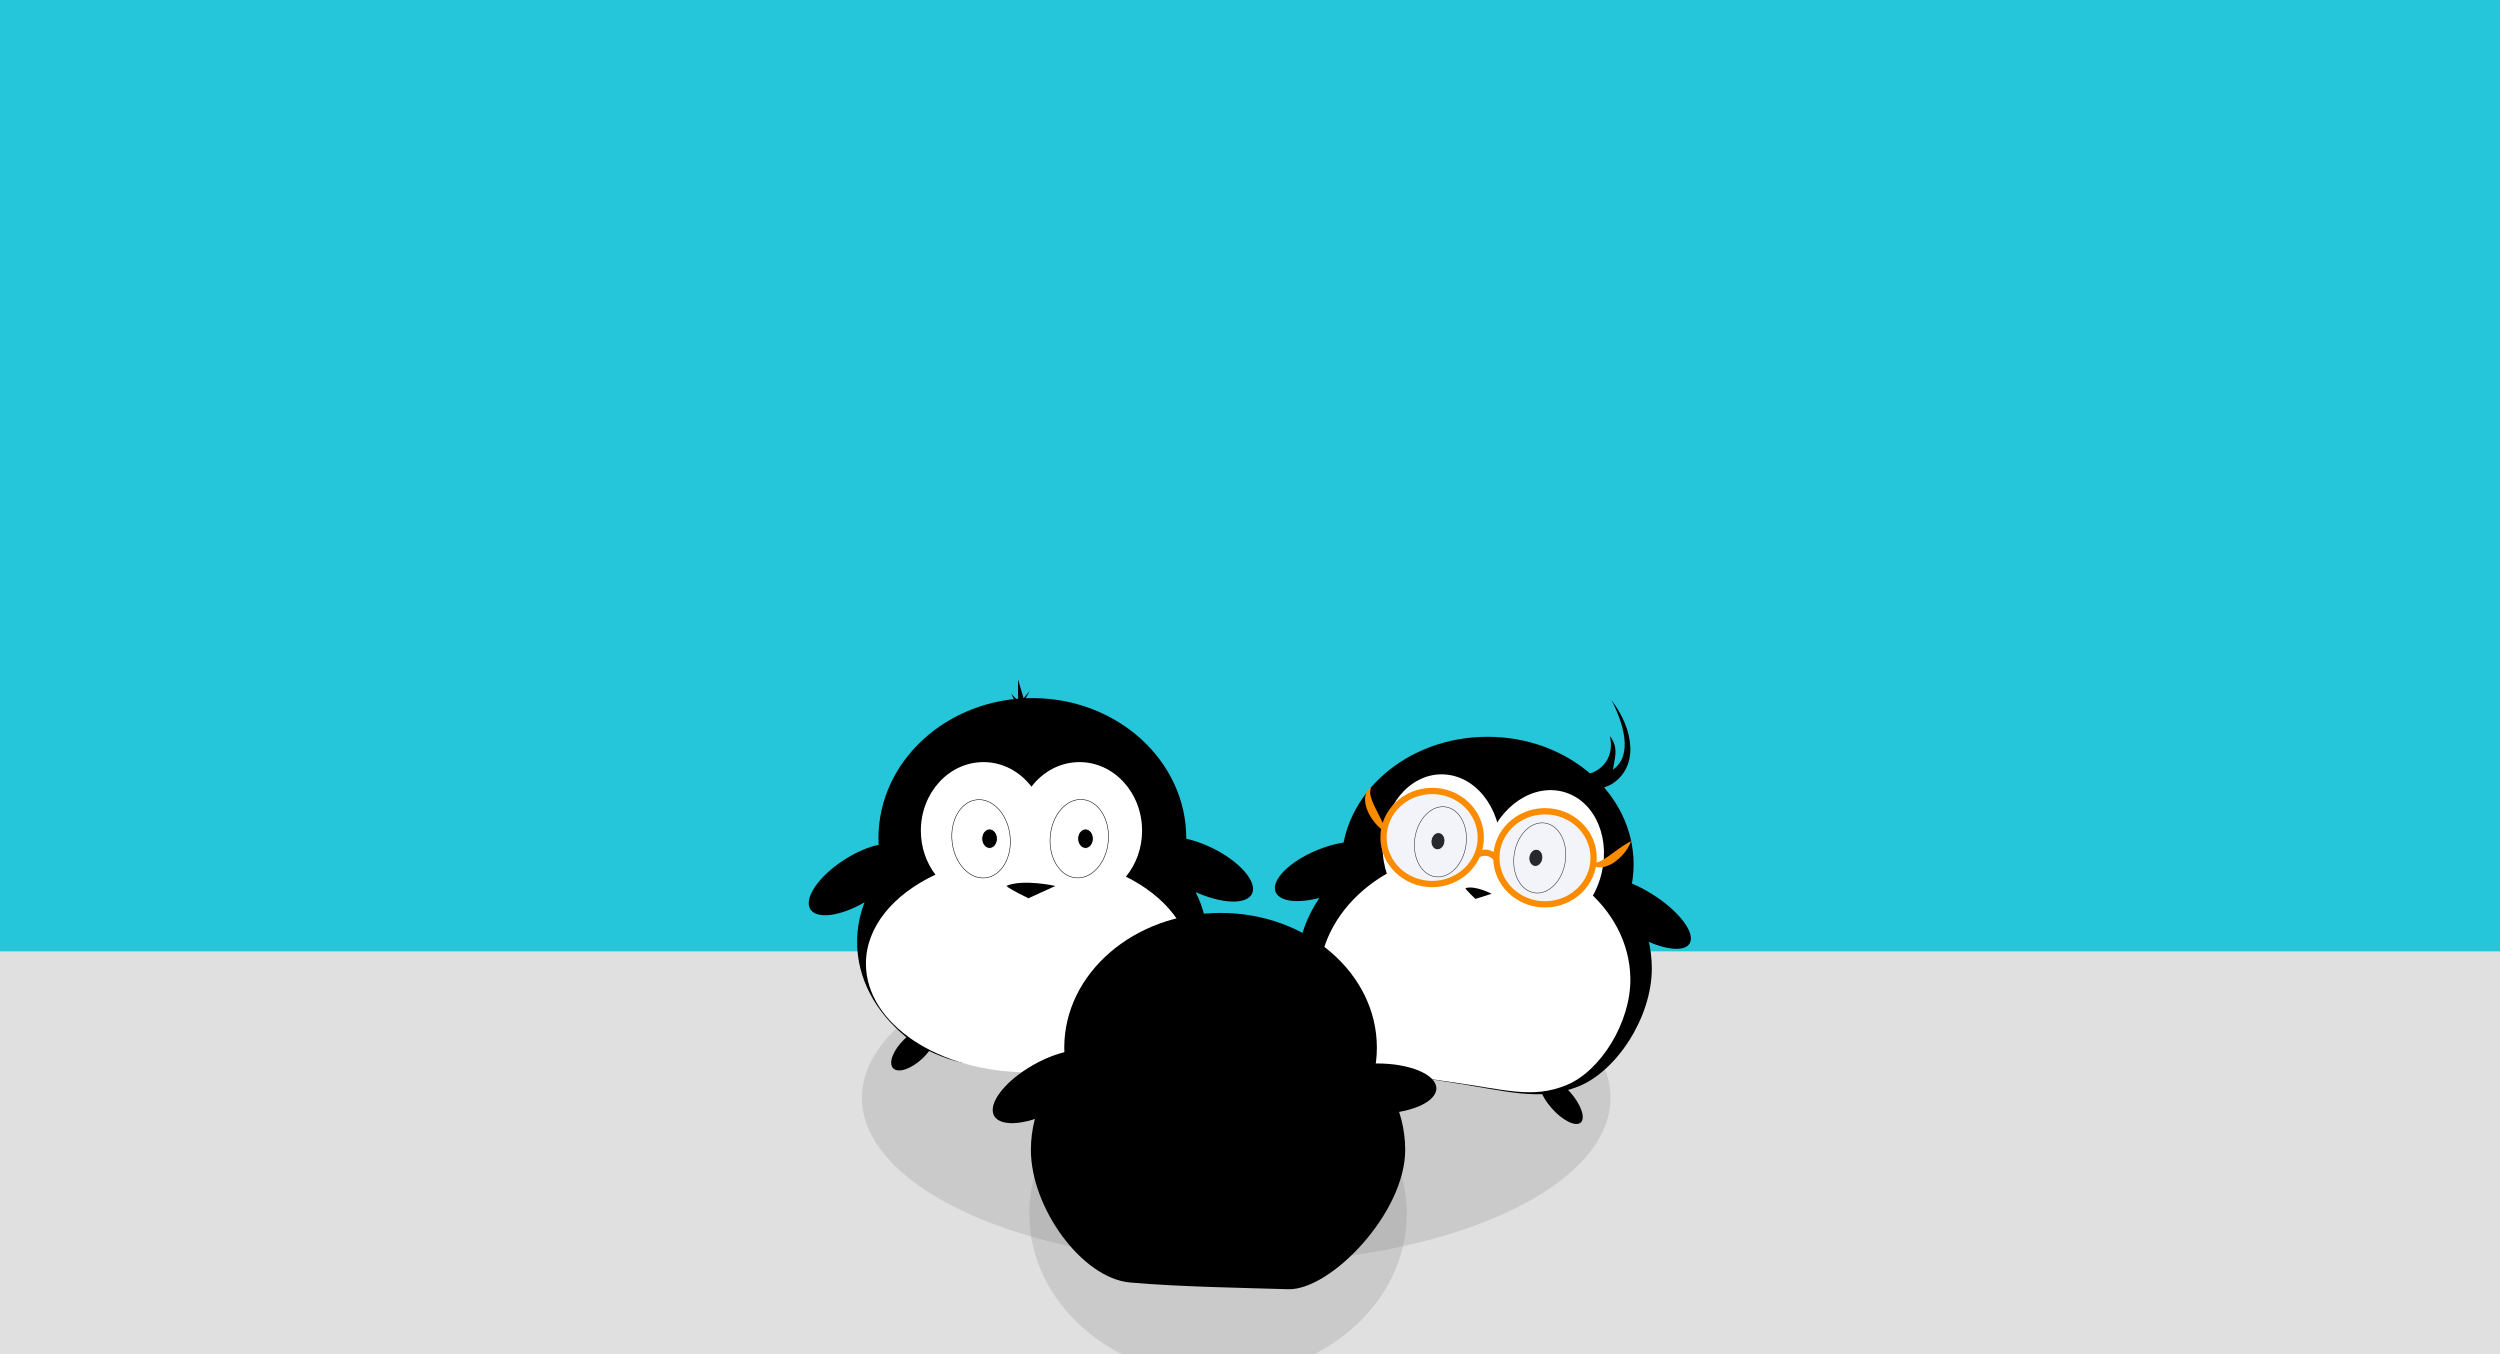 <?xml version="1.0" encoding="utf-8"?>
<!-- Generator: Adobe Illustrator 16.0.0, SVG Export Plug-In . SVG Version: 6.00 Build 0)  -->
<!DOCTYPE svg PUBLIC "-//W3C//DTD SVG 1.1//EN" "http://www.w3.org/Graphics/SVG/1.1/DTD/svg11.dtd">
<svg version="1.1" id="hp" xmlns="http://www.w3.org/2000/svg" xmlns:xlink="http://www.w3.org/1999/xlink" x="0px" y="0px"
	 width="1200px" height="650px" viewBox="0 0 1200 650" enable-background="new 0 0 1200 650" xml:space="preserve">
<rect x="0" y="0" width="1200" height="650" fill="#333333" stroke="none"/>
<g id="fond">
	<rect x="-196.525" y="86.155" fill="#E0E0E0" width="1552.874" height="697.615"/>
	<rect x="-242.97" y="-74.059" fill="#26C6DA" width="1599.318" height="530.713"/>
</g>
<ellipse opacity="0.2" fill="#757575" cx="584.661" cy="582.604" rx="90.587" ry="78.396"/>
<ellipse opacity="0.2" fill="#757575" cx="593.4" cy="526.952" rx="179.676" ry="79.571"/>
<g>
	<path d="M582.061,407.132c-4.37-2.156-8.703-3.668-12.655-4.541c0.001-0.07,0.007-0.137,0.007-0.207
		c0-37.167-33.076-67.297-73.879-67.297s-73.879,30.13-73.879,67.297c0,1.043,0.049,2.074,0.102,3.105
		c-4.916,1.049-10.704,3.471-16.423,7.138c-12.381,7.938-19.696,18.62-16.337,23.858c3.132,4.883,14.439,3.303,25.991-3.371
		c-2.317,6.02-3.574,12.398-3.574,19.01c0,17.628,8.854,33.639,23.272,45.455c0.123,0.102,0.275,0.213,0.408,0.318
		c-0.308,0.27-0.612,0.547-0.914,0.836c-5.445,5.215-7.896,11.494-5.475,14.023c2.422,2.528,8.8,0.348,14.246-4.869
		c1.152-1.104,2.162-2.256,3.027-3.41c7.217,3.498,16.485,6.636,25.898,6.971c50.211,3.977,68.744-4.127,69.818-4.832
		c1.186-0.779,2.354-1.568,3.508-2.37c0.844,1.19,1.834,2.383,2.973,3.53c5.31,5.354,11.631,7.693,14.117,5.226
		c2.485-2.466,0.193-8.804-5.119-14.157c-0.723-0.729-1.464-1.395-2.211-2.008c14.573-12.213,24.69-26.829,24.69-44.713
		c0-8.446-2.041-16.519-5.745-23.939c12.536,5.703,24.416,6.16,27.044,0.838C603.705,423.443,595.248,413.644,582.061,407.132z"/>
	<path fill="#FFFFFF" d="M540.447,420.789c4.816-5.838,7.752-13.573,7.752-22.063c0-18.18-13.455-32.916-30.053-32.916
		c-9.255,0-17.529,4.584-23.042,11.789c-5.513-7.205-13.786-11.789-23.042-11.789c-16.598,0-30.053,14.736-30.053,32.916
		c0,8.037,2.633,15.396,7,21.113c-20.166,9.428-33.364,25.047-33.364,42.734c0,28.797,34.959,52.144,78.083,52.144
		c43.123,0,78.083-23.347,78.083-52.144C571.812,445.474,559.486,430.298,540.447,420.789z"/>
	
		<ellipse transform="matrix(0.993 -0.116 0.116 0.993 -43.625 57.531)" fill="#FFFFFF" stroke="#000000" stroke-width="0.25" stroke-miterlimit="10" cx="471.143" cy="402.569" rx="13.988" ry="18.859"/>
	<path fill="#FFFFFF" stroke="#000000" stroke-width="0.25" stroke-miterlimit="10" d="M531.985,403.786
		c-0.905,10.377-7.878,18.244-15.573,17.572c-7.697-0.671-13.202-9.626-12.297-20.002c0.904-10.379,7.877-18.247,15.574-17.576
		C527.385,384.452,532.891,393.407,531.985,403.786z"/>
	<ellipse stroke="#FFFFFF" stroke-width="0.5" stroke-miterlimit="10" cx="474.998" cy="402.567" rx="3.781" ry="4.705"/>
	<ellipse stroke="#FFFFFF" stroke-width="0.5" stroke-miterlimit="10" cx="521.051" cy="402.567" rx="3.781" ry="4.705"/>
	<path d="M493.635,431.168l12.94-5.903c0,0-15.431-3.497-23.49-0.041C484.195,426.644,493.635,431.168,493.635,431.168z"/>
</g>
<polygon points="488.659,339.994 485.383,332.936 488.659,336.465 488.659,326.118 491.314,335.125 494.258,331.717 491.837,336.1 
	494.258,336.586 492.797,339.994 "/>
<g>
	<g>
		
			<ellipse transform="matrix(-0.926 0.378 -0.378 -0.926 1384.237 564.683)" cx="636.754" cy="418.059" rx="26.219" ry="11.09"/>
		<path d="M642.977,499.093c2.385,2.782-0.029,8.667-5.391,13.145c-5.362,4.479-11.641,5.854-14.025,3.071
			c-2.385-2.782,0.027-8.668,5.39-13.146C634.312,497.686,640.59,496.31,642.977,499.093z"/>
		<path d="M739.801,517.423c2.447-2.127,8.67,0.94,13.898,6.853c5.23,5.913,7.486,12.43,5.039,14.557
			c-2.447,2.129-8.67-0.939-13.9-6.853C739.609,526.068,737.354,519.55,739.801,517.423z"/>
		<path d="M811.131,452.696c2.711-5.161-5.615-15.83-18.6-23.836s-25.707-10.312-28.418-5.151
			c-2.713,5.159,5.613,15.831,18.598,23.834C795.695,455.549,808.42,457.855,811.131,452.696z"/>
		<ellipse cx="714.015" cy="414.896" rx="70.12" ry="61.24"/>
		<path d="M792.873,464.871c0,23.379-16.83,49.414-35.537,56.737s-33.307,2.079-63.77-2.509
			c-28.215-4.25-60.188-8.918-63.701-27.979c-4.486-8.044-7.225-16.612-7.225-26.249c0-38.545,38.107-69.792,85.117-69.792
			S792.873,426.326,792.873,464.871z"/>
		<path fill="#FFFFFF" d="M782.576,469.726c0.268,20.883-14.221,44.328-30.566,51.079c-16.348,6.754-29.227,2.23-56.035-1.526
			c-24.826-3.481-52.961-7.294-56.265-24.284c-4.031-7.136-6.534-14.758-6.642-23.367c-0.439-34.433,32.674-62.773,73.961-63.299
			C748.313,407.803,782.139,435.291,782.576,469.726z"/>
		<ellipse fill="#FFFFFF" cx="691.98" cy="406.404" rx="28.352" ry="34.725"/>
		
			<ellipse transform="matrix(0.955 0.297 -0.297 0.955 156.499 -201.516)" fill="#FFFFFF" cx="740.621" cy="413.645" rx="28.351" ry="34.724"/>
		<path d="M750.191,372.038c0.059-0.046,0.451,0.554,0.451,0.554c-8.83-0.792-17.889-7.692-22.863-14.128
			c0.502,5.368,5.354,10.462,11.791,14.521c12.484,7.515,25.002,8.173,33.984,3.449c13.35-8.435,10.664-26.339-0.078-40.407
			c5.748,11.063,10.553,26.442,0.768,33.401c0.549-4.917,3.078-10.273-1.508-16.11c2.201,9.105-2.715,17.73-13.813,18.872
			C754.049,372.582,750.191,372.038,750.191,372.038z"/>
	</g>
	<path fill="#FFFFFF" stroke="#000000" stroke-width="0.25" stroke-miterlimit="10" d="M703.635,405.918
		c-1.395,9.249-8.006,15.92-14.766,14.898c-6.764-1.02-11.113-9.345-9.719-18.595c1.396-9.249,8.01-15.919,14.771-14.898
		C700.686,388.342,705.033,396.668,703.635,405.918z"/>
	
		<ellipse transform="matrix(0.989 0.15 -0.15 0.989 68.606 -99.165)" stroke="#FFFFFF" stroke-width="0.5" stroke-miterlimit="10" cx="689.795" cy="403.907" rx="3.347" ry="4.164"/>
	
		<ellipse transform="matrix(0.989 0.149 -0.149 0.989 69.768 -105.67)" fill="#FFFFFF" stroke="#000000" stroke-width="0.25" stroke-miterlimit="10" cx="738.813" cy="411.929" rx="12.381" ry="16.936"/>
	<path stroke="#FFFFFF" stroke-width="0.5" stroke-miterlimit="10" d="M740.523,412.27c-0.346,2.273-2.107,3.892-3.934,3.613
		c-1.83-0.278-3.029-2.347-2.684-4.62c0.346-2.272,2.107-3.891,3.936-3.612C739.668,407.929,740.869,409.997,740.523,412.27z"/>
	<ellipse opacity="0.2" fill="#C5CAE9" cx="687.428" cy="401.741" rx="23.369" ry="22.366"/>
	<path d="M708.207,431.477l7.775-2.468c0,0-7.762-4.101-12.574-2.712C703.801,427.373,708.207,431.477,708.207,431.477z"/>
	
		<ellipse opacity="0.2" fill="#C5CAE9" stroke="#FDD835" stroke-miterlimit="10" cx="741.621" cy="411.929" rx="23.369" ry="22.367"/>
	
		<ellipse fill="none" stroke="#FB8C00" stroke-width="3" stroke-miterlimit="10" cx="741.596" cy="411.742" rx="23.344" ry="22.342"/>
	
		<ellipse fill="none" stroke="#FB8C00" stroke-width="3" stroke-miterlimit="10" cx="687.428" cy="401.997" rx="23.344" ry="22.342"/>
	<path fill="none" stroke="#FB8C00" stroke-width="3" stroke-miterlimit="10" d="M708.857,410.405
		c5.895-3.227,9.395,1.649,9.395,1.649"/>
	<g>
		<path fill="#FB8C00" d="M665.629,399.76c0,0-0.381-0.178-0.977-0.564c-0.602-0.381-1.42-0.97-2.309-1.766
			c-1.791-1.578-3.844-4.022-5.303-6.918c-0.354-0.728-0.689-1.473-0.955-2.239c-0.273-0.767-0.492-1.544-0.635-2.329
			c-0.16-0.773-0.221-1.563-0.223-2.312c0-0.751,0.107-1.478,0.264-2.127c0.105-0.327,0.201-0.636,0.314-0.918
			c0.143-0.282,0.268-0.544,0.402-0.776c0.309-0.461,0.617-0.809,0.914-1.052c0.256-0.269,0.553-0.385,0.709-0.49
			c0.172-0.09,0.262-0.138,0.262-0.138s-0.029,0.1-0.086,0.287c-0.055,0.184-0.154,0.43-0.207,0.76
			c-0.084,0.313-0.098,0.71-0.123,1.12c0.008,0.208,0.018,0.429,0.029,0.661c0.031,0.227,0.063,0.465,0.098,0.713
			c0.104,0.496,0.225,1.016,0.41,1.567c0.182,0.552,0.389,1.127,0.646,1.726c0.238,0.599,0.537,1.212,0.818,1.845
			c0.307,0.626,0.604,1.273,0.938,1.913c0.658,1.308,1.316,2.616,1.934,3.842c0.619,1.249,1.188,2.445,1.654,3.501
			c0.467,1.055,0.826,1.973,1.064,2.634C665.512,399.357,665.629,399.76,665.629,399.76z"/>
	</g>
</g>
<g>
	<path fill="#FB8C00" d="M782.871,403.755c0,0-0.107,0.399-0.383,1.04c-0.27,0.645-0.703,1.533-1.326,2.525
		c-1.234,1.989-3.26,4.38-5.854,6.244c-1.299,0.922-2.723,1.729-4.232,2.229c-0.754,0.247-1.508,0.438-2.271,0.506
		c-0.748,0.088-1.498,0.041-2.166-0.073c-0.336-0.084-0.656-0.17-0.945-0.272c-0.289-0.139-0.557-0.252-0.789-0.394
		c-0.227-0.164-0.434-0.308-0.609-0.457c-0.168-0.161-0.303-0.327-0.426-0.464c-0.262-0.257-0.357-0.561-0.459-0.713
		c-0.084-0.171-0.127-0.262-0.127-0.262s0.098,0.031,0.281,0.09c0.182,0.053,0.416,0.166,0.74,0.218
		c0.158,0.029,0.322,0.071,0.504,0.093c0.191,0,0.381,0.018,0.576,0.026c0.195-0.015,0.404-0.031,0.623-0.048
		c0.209-0.043,0.43-0.089,0.66-0.136c0.455-0.137,0.926-0.292,1.424-0.534c0.496-0.212,1.014-0.518,1.549-0.824
		c0.268-0.163,0.539-0.329,0.813-0.498c0.271-0.188,0.549-0.364,0.832-0.548c0.553-0.389,1.133-0.767,1.695-1.189
		c0.578-0.394,1.143-0.829,1.717-1.236c0.574-0.416,1.141-0.825,1.689-1.222c1.107-0.796,2.176-1.534,3.125-2.148
		c0.947-0.616,1.781-1.108,2.387-1.439C782.498,403.93,782.871,403.755,782.871,403.755z"/>
</g>
<ellipse transform="matrix(0.871 -0.491 0.491 0.871 -191.458 313.703)" cx="502.132" cy="521.736" rx="28.556" ry="12.078"/>
<path d="M689.455,522.407c-0.035-6.672-12.844-12.017-28.613-11.94c-15.773,0.077-28.531,5.548-28.498,12.218
	c0.031,6.672,12.844,12.018,28.613,11.941C676.729,534.549,689.486,529.078,689.455,522.407z"/>
<ellipse cx="585.873" cy="502.865" rx="75.026" ry="64.664"/>
<path d="M674.492,551.981c0,30.266-35.812,67.469-56.238,66.842c-20.428-0.627-52.486-1.149-75.791-3.222
	c-23.304-2.072-47.633-36.063-47.633-63.62c0-39.791,40.219-72.048,89.832-72.048S674.492,512.19,674.492,551.981z"/>
</svg>
